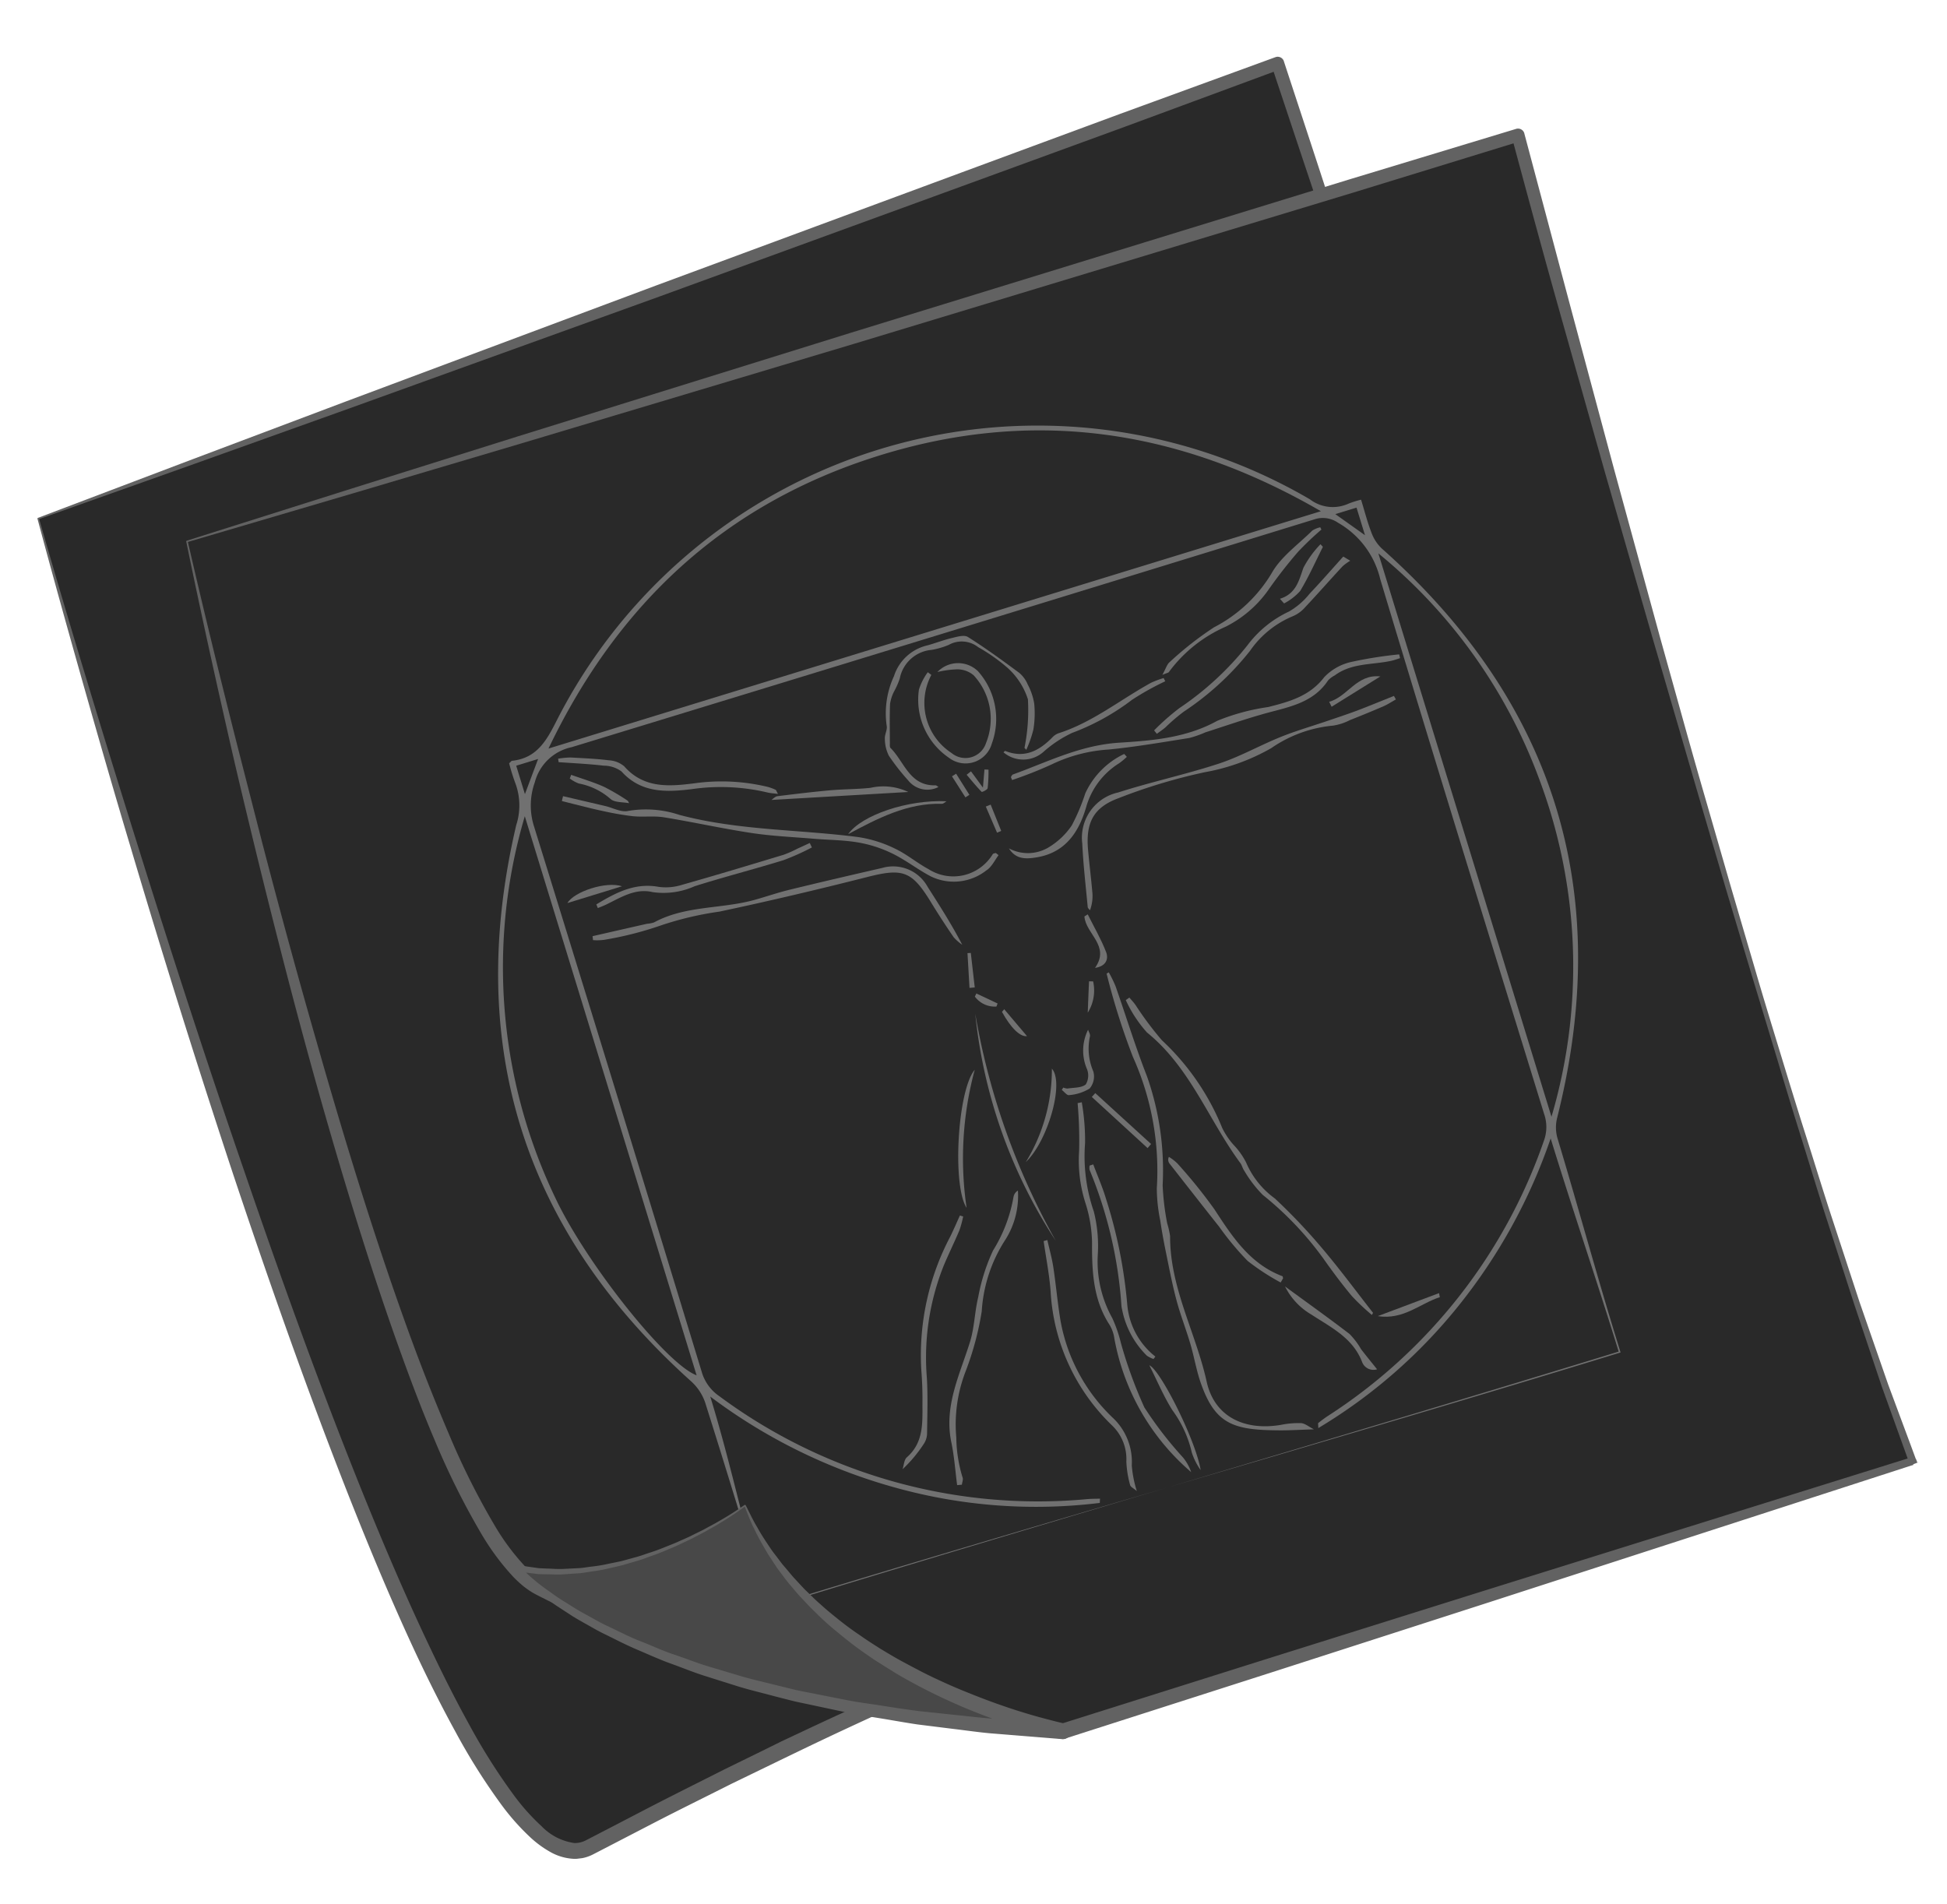 <svg xmlns="http://www.w3.org/2000/svg" xmlns:xlink="http://www.w3.org/1999/xlink" viewBox="-2635.839 113.267 156.905 153.465">
  <defs>
    <style>
      .cls-1 {
        fill: none;
      }

      .cls-2 {
        clip-path: url(#clip-path);
      }

      .cls-3 {
        fill: #292929;
      }

      .cls-4 {
        fill: #626262;
      }

      .cls-5 {
        fill: #717171;
        fill-rule: evenodd;
      }

      .cls-6 {
        fill: #484848;
      }
    </style>
    <clipPath id="clip-path">
      <path id="Path_281" data-name="Path 281" class="cls-1" d="M0-333.275H141.228V-196H0Z" transform="translate(0 333.275)"/>
    </clipPath>
  </defs>
  <g id="Group_283" data-name="Group 283" transform="translate(-2635.839 130.479) rotate(-7)">
    <g id="Group_282" data-name="Group 282" class="cls-2">
      <g id="Group_233" data-name="Group 233" transform="translate(0.062 0.528)">
        <path id="Path_232" data-name="Path 232" class="cls-3" d="M0-34.619,103.615-58.866c16.006,80.265,16.1,77.351,25.066,106.009h0L59.133,67.485S48.675,70.4,31.065,77.078C17.24,82.322,0-34.619,0-34.619" transform="translate(0 58.866)"/>
      </g>
      <g id="Group_234" data-name="Group 234" transform="translate(0 0)">
        <path id="Path_233" data-name="Path 233" class="cls-4" d="M-.189-35.441q1.076,6.783,2.26,13.547c.783,4.53,1.6,9.053,2.428,13.576C6.151.726,7.9,9.75,9.813,18.74c1.894,8.992,3.927,17.957,6.293,26.827,1.188,4.432,2.46,8.843,3.912,13.186.723,2.172,1.49,4.328,2.342,6.444a49.022,49.022,0,0,0,2.908,6.148,17.479,17.479,0,0,0,1.9,2.726,4.551,4.551,0,0,0,2.44,1.653,1.89,1.89,0,0,0,.643-.014,1.975,1.975,0,0,0,.329-.094l.386-.143,1.617-.6,3.234-1.208c2.157-.8,4.33-1.564,6.495-2.347l3.264-1.129L47.2,69.62l1.641-.538q3.28-1.084,6.586-2.095c2.209-.678,4.422-1.29,6.628-1.939l13.248-3.84,26.51-7.632,26.518-7.606.008,0a.307.307,0,0,1,.381.21l.059.206.008.026c-.263.086.6-.156-.587.2l-.015-.051-.03-.1-.125-.41-.253-.817-.5-1.636-1.011-3.27-2.025-6.541c-.671-2.182-1.354-4.361-1.991-6.554-.655-2.188-1.265-4.389-1.866-6.592l-.875-3.312L118.68,14c-.283-1.106-.54-2.218-.8-3.329l-.8-3.33L115.552.665l-1.474-6.687L111.2-19.411l-2.836-13.4L105.57-46.214c-.933-4.468-1.824-8.945-2.732-13.418l.638.411L90.529-56.165,77.572-53.16l-25.919,6L25.715-41.247,12.738-38.324Zm-.085-.108,12.92-3.165,12.927-3.14,25.869-6.21,25.889-6.123,12.946-3.056,12.958-3.006h0a.527.527,0,0,1,.632.394l0,.017c.883,4.478,1.781,8.952,2.639,13.435l2.619,13.439,2.657,13.431,1.347,6.712,1.4,6.7L115.969.573l1.488,6.68c.524,2.22,1.024,4.446,1.593,6.656l.842,3.316.887,3.3c.608,2.2,1.226,4.393,1.889,6.575.646,2.187,1.334,4.362,2.018,6.539l2.095,6.517,1.047,3.26.522,1.63.261.815.132.407.034.1.017.051c-1.176.388-.331.093-.6.173l-.009-.026-.068-.2.389.208-26.436,7.883L75.63,62.316,62.4,66.22c-2.2.658-4.418,1.284-6.6,1.971s-4.372,1.393-6.546,2.127S44.91,71.8,42.738,72.54c-2.16.777-4.33,1.529-6.483,2.326l-3.229,1.2-1.615.6-.423.156a3.266,3.266,0,0,1-.5.139,3.149,3.149,0,0,1-1.073.023,4.259,4.259,0,0,1-1.838-.8,8.412,8.412,0,0,1-1.363-1.27,18.744,18.744,0,0,1-2.035-2.929A50.352,50.352,0,0,1,21.2,65.662c-.86-2.151-1.633-4.33-2.356-6.522-1.431-4.389-2.675-8.828-3.835-13.286-2.309-8.917-4.278-17.91-6.107-26.928Q6.2,5.393,3.915-8.215c-.774-4.533-1.5-9.076-2.205-13.62S.32-30.926-.321-35.48a.063.063,0,0,1,.047-.069" transform="translate(0.321 60.264)"/>
      </g>
      <g id="Group_235" data-name="Group 235" transform="translate(11.738 8.633)">
        <path id="Path_234" data-name="Path 234" class="cls-3" d="M0-27.743,110.46-47.175s10.964,79.452,18.534,109.943h0L58.356,76.04S28.647,66.92,17.875,59.358,0-27.743,0-27.743" transform="translate(0 47.175)"/>
      </g>
      <g id="Group_236" data-name="Group 236" transform="translate(11.676 8.105)">
        <path id="Path_235" data-name="Path 235" class="cls-4" d="M-.185-28.571C.39-23.053,1.041-17.543,1.737-12.039l1.07,8.28Q3.359.378,3.958,4.509t1.255,8.25q.644,4.122,1.356,8.232c.957,5.478,2.008,10.939,3.268,16.346q.945,4.054,2.1,8.046a60.247,60.247,0,0,0,2.772,7.776,18.71,18.71,0,0,0,1.992,3.5,8.364,8.364,0,0,0,.627.734c.112.107.227.224.332.31a4.126,4.126,0,0,0,.372.289c.565.381,1.13.761,1.72,1.113a74.587,74.587,0,0,0,7.334,3.827c5.033,2.314,10.212,4.337,15.425,6.253q3.91,1.438,7.856,2.787c2.629.9,5.272,1.773,7.916,2.6l-.3-.016,17.668-3.275L93.329,68.03l35.354-6.45.009,0a.309.309,0,0,1,.356.236l.048.213.007.027c.54-.121-.728.2-.6.152l-.012-.053-.024-.107-.1-.428-.194-.855-.388-1.709-.775-3.419-1.4-6.866-1.326-6.879c-.447-2.292-.84-4.594-1.263-6.89s-.823-4.6-1.215-6.9l-1.2-6.9-1.176-6.9-1.142-6.91L116.035-6.439l-2.2-13.834-2.129-13.846c-.706-4.616-1.367-9.238-2.021-13.863l.615.448L96.5-45.08l-13.812,2.4L55.057-37.881,27.416-33.173,13.59-30.853Zm-.079-.112,13.783-2.566,13.788-2.539L54.9-38.795l27.6-4.921L96.3-46.17l13.812-2.4a.529.529,0,0,1,.612.429c0,.005,0,.014,0,.019l1.926,13.869,1.954,13.868,2.02,13.858L117.668.394q.52,3.463,1.08,6.919l1.106,6.914,1.139,6.909c.371,2.3.783,4.6,1.187,6.9s.81,4.6,1.242,6.89.833,4.593,1.288,6.882l1.354,6.868,1.473,6.842.809,3.4.405,1.7.2.851c.035.141.065.284.1.424l.029.105.014.053c.135-.017-1.135.3-.6.149l-.007-.027-.058-.211.365.234L93.516,69.022,75.869,72.409,58.217,75.77a.621.621,0,0,1-.3-.016c-2.672-.825-5.318-1.688-7.963-2.579s-5.275-1.812-7.9-2.763-5.226-1.956-7.816-3-5.162-2.137-7.7-3.314a75.555,75.555,0,0,1-7.459-3.91c-.606-.362-1.195-.759-1.783-1.158a5.42,5.42,0,0,1-.452-.351c-.164-.135-.292-.268-.431-.4a9.707,9.707,0,0,1-.727-.853,19.87,19.87,0,0,1-2.13-3.745,61.383,61.383,0,0,1-2.817-7.949C9.963,43.04,9.309,40.322,8.7,37.6,7.48,32.147,6.48,26.659,5.575,21.159S3.88,10.142,3.172,4.616Q2.636.472,2.151-3.677c-.321-2.767-.641-5.533-.923-8.3C.659-17.521.133-23.065-.314-28.616a.062.062,0,0,1,.051-.066" transform="translate(0.314 48.581)"/>
      </g>
      <g id="Group_237" data-name="Group 237" transform="translate(32.03 26.822)">
        <path id="Path_236" data-name="Path 236" class="cls-5" d="M-6.074-35.376c.53-1.018.935-1.793,1.4-2.683l-1.817.323c.13.731.248,1.391.419,2.361M63.665-47.839c-.164-.927-.289-1.629-.407-2.29l-1.758.312,2.165,1.978M-6.3-33.612A43,43,0,0,0-7.579-2.7C-5.756,2.773-.373,11.589,1.951,12.8-.786-2.6-3.523-17.994-6.3-33.612M72.869.513a42.876,42.876,0,0,0,2.322-27.19A42.442,42.442,0,0,0,64.556-46.256c2.787,15.681,5.526,31.09,8.313,46.77M-3.741-38.792l64.114-11.4c-10.6-8.019-22.16-11.147-35.032-8.743C12.773-56.589,3.248-49.724-3.741-38.792M72.592,2.238a44.542,44.542,0,0,1-8.943,12.416,42.409,42.409,0,0,1-12.489,8.474c.03-.292.016-.388.046-.407.276-.166.552-.329.84-.47A43.156,43.156,0,0,0,72.028,2.357a3.2,3.2,0,0,0,.28-2.14c-2.647-14.795-5.316-29.586-7.856-44.4a7.129,7.129,0,0,0-2.829-4.924,2.135,2.135,0,0,0-1.833-.5Q28.969-44.1-1.867-38.675a3.9,3.9,0,0,0-3.3,2.449A5.562,5.562,0,0,0-5.661-32.7Q-1.584-10.086,2.39,12.551a3.572,3.572,0,0,0,1.168,2.137,43.116,43.116,0,0,0,28.48,11.854c.323.013.644.057.968.087-.021.114-.04.225-.06.339a42.216,42.216,0,0,1-16.077-3.18A44.515,44.515,0,0,1,2.834,14.634c1.06,5.965,1.494,11.745,2.514,17.48,23.27-4.137,47.321-8.017,70.59-12.153-1.021-5.746-2.29-11.775-3.347-17.723M76.08,20.046c-23.64,4.2-47.036,7.768-70.671,11.968-.07-.391-.033-.186-.1-.556-.972-5.466-1.923-10.934-2.94-16.39a4.094,4.094,0,0,0-.915-1.84Q-16.489-7.363-7.074-32.982a5.139,5.139,0,0,0,.341-3.369,16.053,16.053,0,0,1-.3-1.65c.151-.1.2-.169.255-.169,2.009.033,2.956-1.266,3.981-2.8A43.482,43.482,0,0,1,59.609-51.253a3.052,3.052,0,0,0,3.075.719A8.2,8.2,0,0,1,63.7-50.72c.168.945.285,1.866.512,2.76a3.3,3.3,0,0,0,.662,1.344Q83.454-25.495,73.288.72A3.137,3.137,0,0,0,73.14,2.3c.949,5.5,1.746,11.03,2.724,16.527.068.378.134.757.216,1.215" transform="translate(10.328 60.153)"/>
      </g>
      <g id="Group_238" data-name="Group 238" transform="translate(81.049 71.589)">
        <path id="Path_237" data-name="Path 237" class="cls-5" d="M-.266,0A9.952,9.952,0,0,1,.141,1.176c.546,2.5.989,5.022,1.625,7.5a22.815,22.815,0,0,1,.186,8.881,20.5,20.5,0,0,0-.011,3.081,7.469,7.469,0,0,1,.108,1.059c-.527,4.125,1.11,7.986,1.494,12,.274,2.869,2.508,4.32,5.5,4.193a7.183,7.183,0,0,1,1.639.056c.324.063.6.374.975.625-1.055-.1-1.895-.146-2.726-.252-3.684-.471-5.1-1.083-5.86-4.517-.239-1.073-.28-2.187-.46-3.275-.2-1.212-.51-2.409-.679-3.625-.18-1.272-.265-2.56-.368-3.843-.072-.9-.13-1.8-.15-2.7a13.329,13.329,0,0,1,.04-2.607A22.368,22.368,0,0,0,.833,6.995,56.059,56.059,0,0,1-.452.079C-.39.051-.328.027-.266,0" transform="translate(0.452)"/>
      </g>
      <g id="Group_239" data-name="Group 239" transform="translate(39.178 52.135)">
        <path id="Path_238" data-name="Path 238" class="cls-5" d="M-49.116-12.835c-.369.378-.674.889-1.123,1.1a4.245,4.245,0,0,1-4.528-.07c-.983-.683-1.84-1.551-2.843-2.2a10.223,10.223,0,0,0-2.6-1.211c-1.139-.346-2.34-.49-3.514-.735-1.647-.345-3.313-.621-4.931-1.072-2.306-.643-4.567-1.451-6.869-2.12-.791-.229-1.651-.208-2.46-.39a23.677,23.677,0,0,1-2.362-.714c-.7-.235-1.387-.511-2.077-.774-.367-.137-.731-.283-1.1-.425.046-.127.093-.252.141-.379q1.635.6,3.271,1.2c.6.22,1.211.676,1.781.622a8.519,8.519,0,0,1,4.058.813c4.545,1.833,9.417,2.335,14.113,3.541a10.159,10.159,0,0,1,2.785,1.262c.9.563,1.641,1.375,2.512,1.992a3.712,3.712,0,0,0,5.283-.572c.052-.054.167-.044.253-.063l.2.2" transform="translate(83.517 21.824)"/>
      </g>
      <g id="Group_240" data-name="Group 240" transform="translate(80.195 52.278)">
        <path id="Path_239" data-name="Path 239" class="cls-5" d="M-38.1-.423c-.356.145-.705.319-1.072.429-.931.274-1.867.528-2.806.772a4.394,4.394,0,0,1-1.423.278,10.407,10.407,0,0,0-5.149,1.193A16.636,16.636,0,0,1-54.1,3.523a44.765,44.765,0,0,0-7.177,1.235c-2.088.493-2.851,1.641-2.928,3.806-.04,1.133-.033,2.267-.073,3.4a3.271,3.271,0,0,1-.369,1.478c-.051-.094-.15-.19-.148-.282.05-1.716.06-3.436.189-5.148a3.727,3.727,0,0,1,3.371-3.719c2.765-.526,5.582-.776,8.342-1.319,1.765-.35,3.454-1.057,5.2-1.524,1.267-.34,2.569-.548,3.854-.816C-43.019.461-42.2.3-41.384.106c1.057-.258,2.1-.549,3.156-.826l.124.3" transform="translate(64.792 0.72)"/>
      </g>
      <g id="Group_241" data-name="Group 241" transform="translate(82.323 73.808)">
        <path id="Path_240" data-name="Path 240" class="cls-5" d="M-23.688-39.645a17.548,17.548,0,0,1-1.419-1.712c-.685-1.061-1.312-2.163-1.909-3.277a26.229,26.229,0,0,0-4.22-5.683,9.875,9.875,0,0,1-1.249-2.129c-.108-.2-.121-.445-.231-.639-2.118-3.751-3.062-8.127-6.183-11.36a10.3,10.3,0,0,1-1.379-2.8c.1-.055.208-.11.312-.168.137.212.286.416.41.638a26.985,26.985,0,0,0,1.769,3.094,19.816,19.816,0,0,1,3.965,7.608,6.089,6.089,0,0,0,.741,1.463,5.957,5.957,0,0,1,.828,1.526,6.974,6.974,0,0,0,1.947,3.168,46.285,46.285,0,0,1,3.288,4.44c1.216,1.848,2.3,3.781,3.447,5.677-.039.051-.076.1-.115.154" transform="translate(40.279 67.413)"/>
      </g>
      <g id="Group_242" data-name="Group 242" transform="translate(76.906 81.716)">
        <path id="Path_241" data-name="Path 241" class="cls-5" d="M-1.275,0a18.313,18.313,0,0,1-.134,3.286,13.639,13.639,0,0,0,.026,5.577,11.449,11.449,0,0,1-.12,3.56,9.368,9.368,0,0,0,.549,5.141,11.04,11.04,0,0,1,.445,2.083A35.778,35.778,0,0,0,.736,25.027a30.575,30.575,0,0,0,2.6,4.385,3.8,3.8,0,0,1,.507,1.248A18.544,18.544,0,0,1-.988,19.226a2.925,2.925,0,0,0-.244-1.135c-1.072-2.183-.895-4.447-.6-6.761a10.975,10.975,0,0,0-.145-3.26A11.329,11.329,0,0,1-1.96,3.833,34.149,34.149,0,0,0-1.616.026L-1.275,0" transform="translate(2.168)"/>
      </g>
      <g id="Group_243" data-name="Group 243" transform="translate(75.324 48.997)">
        <path id="Path_242" data-name="Path 242" class="cls-5" d="M0-8.58c.059-.064.109-.171.18-.187,2.911-.664,5.683-1.688,8.837-1.5,2.628.156,5.4.281,8.043-.789a17.284,17.284,0,0,1,4.207-.6c1.741-.222,3.424-.458,4.779-1.841a4.31,4.31,0,0,1,2.378-.957,33.724,33.724,0,0,1,3.84-.129c.01.1.021.209.031.312-.238.043-.476.1-.716.125-1.563.147-3.195-.229-4.669.61a2.069,2.069,0,0,0-.587.333c-1.455,1.711-3.515,1.744-5.493,2.051-1.621.251-3.226.595-4.839.905a8.616,8.616,0,0,1-1.328.291c-2.193.077-4.388.185-6.581.131A12.317,12.317,0,0,0,3.407-9.2a32.533,32.533,0,0,1-3.34.868C.045-8.413.021-8.5,0-8.58" transform="translate(0 14.59)"/>
      </g>
      <g id="Group_244" data-name="Group 244" transform="translate(40.299 60.987)">
        <path id="Path_243" data-name="Path 243" class="cls-5" d="M0-3.768Q2.24-4,4.479-4.226a2.227,2.227,0,0,0,.578-.04c2.68-1.057,5.528-.4,8.27-.816.959-.145,1.912-.352,2.875-.464,2.539-.3,5.082-.569,7.626-.835a3.172,3.172,0,0,1,3.457,1.953c.773,1.617,1.55,3.234,2.2,4.975a3.624,3.624,0,0,1-.613-.69Q28.11-1.607,27.425-3.11C26.179-5.869,25.5-6.179,22.536-5.8c-4.043.514-8.1.962-12.158,1.314A25.9,25.9,0,0,0,5.49-3.94a27.8,27.8,0,0,1-4.6.578A4.361,4.361,0,0,1,0-3.447c0-.107,0-.214,0-.321" transform="translate(0 6.406)"/>
      </g>
      <g id="Group_245" data-name="Group 245" transform="translate(65.611 43.232)">
        <path id="Path_244" data-name="Path 244" class="cls-5" d="M-15.83-13.656a15.313,15.313,0,0,0,.75-3.85,5.787,5.787,0,0,0-1.384-2.784,14.569,14.569,0,0,0-2.081-1.87,2.147,2.147,0,0,0-2.335-.471,6.192,6.192,0,0,1-1.421.23,2.864,2.864,0,0,0-2.823,1.975,6.14,6.14,0,0,1-.592.994,3.219,3.219,0,0,0-.438.956c-.169,1.042-.273,2.095-.4,3.144-.015.127-.054.3.01.379.971,1.235,1.144,3.228,3.221,3.425.077.006.145.1.228.164a1.965,1.965,0,0,1-2.361-.83,17.519,17.519,0,0,1-1.3-2.156,3.108,3.108,0,0,1-.155-1.394c.015-.345.3-.689.274-1.021a7.128,7.128,0,0,1,1.069-3.9,3.7,3.7,0,0,1,2.987-2.138c.668-.1,1.328-.271,2-.345.437-.049,1.034-.156,1.311.071,1.307,1.064,2.541,2.221,3.763,3.382a2.458,2.458,0,0,1,.559,1.012,4.98,4.98,0,0,1,.33,1.571,8.013,8.013,0,0,1-.32,2.079,9.392,9.392,0,0,1-.768,1.556c-.042-.058-.084-.117-.127-.175" transform="translate(26.918 23.221)"/>
      </g>
      <g id="Group_246" data-name="Group 246" transform="translate(64 88.149)">
        <path id="Path_245" data-name="Path 245" class="cls-5" d="M-.1-32.793c-.009-1.159.055-2.324-.043-3.477C-.394-39.245,1.2-41.6,2.337-44.126c.5-1.109.667-2.364,1.1-3.509a15.477,15.477,0,0,1,1.639-3.572,12.091,12.091,0,0,0,2.164-4.086.766.766,0,0,1,.416-.467A6.623,6.623,0,0,1,6.2-51.986a11.923,11.923,0,0,0-2.626,5.538A24.127,24.127,0,0,1,1.687-41.79,11.839,11.839,0,0,0,.3-36.6a11.352,11.352,0,0,0,.11,3.246c.047.166-.08.383-.126.575L-.1-32.793" transform="translate(0.169 55.761)"/>
      </g>
      <g id="Group_247" data-name="Group 247" transform="translate(59.865 89.574)">
        <path id="Path_246" data-name="Path 246" class="cls-5" d="M-10.459-.163A8.188,8.188,0,0,1-10.892.9c-.515.9-1.085,1.768-1.6,2.667a19.957,19.957,0,0,0-2.455,8.812c-.093,1.483-.327,2.956-.526,4.43a1.552,1.552,0,0,1-.33.785,11.061,11.061,0,0,1-1.985,1.865c.148-.312.214-.746.461-.913,1.546-1.054,1.589-2.707,1.793-4.295.111-.834.181-1.676.217-2.518A20.479,20.479,0,0,1-11.684,1.31c.339-.52.652-1.058.975-1.588.083.038.165.077.25.115" transform="translate(17.784 0.278)"/>
      </g>
      <g id="Group_248" data-name="Group 248" transform="translate(73.385 92.401)">
        <path id="Path_247" data-name="Path 247" class="cls-5" d="M-.439,0c.072.739.188,1.479.21,2.222.042,1.456-.013,2.917.051,4.371A14.3,14.3,0,0,0,3,14.8,4.875,4.875,0,0,1,4.1,18.86a9.158,9.158,0,0,0,.153,2.1c-.222-.25-.462-.392-.479-.558a8.2,8.2,0,0,1-.07-1.913,3.75,3.75,0,0,0-.769-3A16.218,16.218,0,0,1-.685,4.18C-.615,2.806-.721,1.422-.747.045c.1-.015.2-.032.308-.045" transform="translate(0.747)"/>
      </g>
      <g id="Group_249" data-name="Group 249" transform="translate(87.239 40.631)">
        <path id="Path_248" data-name="Path 248" class="cls-5" d="M-24.779-.578a3.714,3.714,0,0,0-.678.375c-1.135.958-2.244,1.95-3.387,2.9a2.726,2.726,0,0,1-1.1.605,7.82,7.82,0,0,0-3.736,2.34,22.993,22.993,0,0,1-5.9,4.217,14.824,14.824,0,0,0-1.614,1.073c-.243.16-.5.29-.755.434-.062-.1-.124-.2-.185-.3a18.709,18.709,0,0,1,2.242-1.536,24.289,24.289,0,0,0,6.05-4.347,8.869,8.869,0,0,1,3.659-2.3A5.823,5.823,0,0,0-28.357,1.66C-27.315.8-26.314-.1-25.3-.982l.518.4" transform="translate(42.134 0.982)"/>
      </g>
      <g id="Group_250" data-name="Group 250" transform="translate(68.626 45.349)">
        <path id="Path_249" data-name="Path 249" class="cls-5" d="M-1.912-1A4.813,4.813,0,0,0-1.07,5.44,1.748,1.748,0,0,0,1.8,4.971,5.174,5.174,0,0,0,1.467-.554,2.035,2.035,0,0,0,.241-1.188,7.778,7.778,0,0,0-1.4-1.171a2.3,2.3,0,0,1,3.253.332,5.777,5.777,0,0,1,.4,5.922A2.2,2.2,0,0,1-1.321,5.8,5.656,5.656,0,0,1-3.049.05a4.858,4.858,0,0,1,.878-1.3L-1.912-1" transform="translate(3.251 1.703)"/>
      </g>
      <g id="Group_251" data-name="Group 251" transform="translate(70.148 73.585)">
        <path id="Path_250" data-name="Path 250" class="cls-5" d="M-6.016-27.076A40.85,40.85,0,0,1-10.229-46.04,57.007,57.007,0,0,0-6.016-27.076" transform="translate(10.23 46.04)"/>
      </g>
      <g id="Group_252" data-name="Group 252" transform="translate(39.288 49.083)">
        <path id="Path_251" data-name="Path 251" class="cls-5" d="M0-.008A6.859,6.859,0,0,1,1,.018C2.018.2,3.044.369,4.048.62a2.085,2.085,0,0,1,1.165.633C6.569,3.234,8.617,3.309,10.68,3.3a15.871,15.871,0,0,1,5.807,1.006,4.031,4.031,0,0,1,.6.308c.044.023.051.11.153.358-.357-.094-.6-.134-.833-.222a16.294,16.294,0,0,0-6-1.009c-2.06,0-4.1-.159-5.466-2.109A2.411,2.411,0,0,0,3.587,1C2.4.712,1.2.509.009.275.005.181,0,.086,0-.008" transform="translate(0 0.013)"/>
      </g>
      <g id="Group_253" data-name="Group 253" transform="translate(88.447 38.066)">
        <path id="Path_252" data-name="Path 252" class="cls-5" d="M-20.191-.278a24.6,24.6,0,0,0-2.062,1.529,37.424,37.424,0,0,0-2.786,2.792A9.319,9.319,0,0,1-28.8,6.548a11.333,11.333,0,0,0-4.988,3.071c-.047.054-.163.051-.549.16.339-.463.471-.8.72-.957a27.006,27.006,0,0,1,3.874-2.337A11.643,11.643,0,0,0-24.59,2.712c.909-1.231,2.407-2.029,3.659-3a1.953,1.953,0,0,1,.676-.187c.022.066.043.131.065.194" transform="translate(34.333 0.472)"/>
      </g>
      <g id="Group_254" data-name="Group 254" transform="translate(40.913 58.303)">
        <path id="Path_253" data-name="Path 253" class="cls-5" d="M0-4.02C1.639-4.746,3.268-5.4,5.162-4.809a4.339,4.339,0,0,0,1.9.063c2.809-.433,5.612-.92,8.414-1.405a9.581,9.581,0,0,0,1.2-.367c.334-.1.67-.21,1-.318.041.126.083.253.126.378a20,20,0,0,1-2.389.738c-2.451.438-4.921.758-7.368,1.212a6.125,6.125,0,0,1-3.425.058c-1.351-.5-2.607.124-3.863.551-.221.073-.45.125-.673.189C.057-3.813.028-3.917,0-4.02" transform="translate(0 6.836)"/>
      </g>
      <g id="Group_255" data-name="Group 255" transform="translate(77.751 86.799)">
        <path id="Path_254" data-name="Path 254" class="cls-5" d="M-.51,0c.232.968.523,1.924.685,2.9a38.8,38.8,0,0,1,.657,8.669,5.979,5.979,0,0,0,1.737,4.412l-.171.177a2.225,2.225,0,0,1-.5-.331A7.149,7.149,0,0,1,.372,11.907a1.915,1.915,0,0,1-.014-.388A34.706,34.706,0,0,0-.86.392.962.962,0,0,1-.813.057c.1-.017.2-.037.3-.057" transform="translate(0.867)"/>
      </g>
      <g id="Group_256" data-name="Group 256" transform="translate(74.969 48.586)">
        <path id="Path_255" data-name="Path 255" class="cls-5" d="M-19.469-.392A22.111,22.111,0,0,0-22.307.765a18.745,18.745,0,0,1-5.1,2.052,9.643,9.643,0,0,0-2.5,1.246A2.457,2.457,0,0,1-33.1,3.7c.054-.034.128-.108.154-.093,1.47.805,2.724.322,3.911-.629a1.243,1.243,0,0,1,.517-.26c2.835-.538,5.269-2.078,7.9-3.13a7.438,7.438,0,0,1,1.058-.256c.033.091.065.182.1.275" transform="translate(33.105 0.667)"/>
      </g>
      <g id="Group_257" data-name="Group 257" transform="translate(84.147 86.939)">
        <path id="Path_256" data-name="Path 256" class="cls-5" d="M-11.123-15.916a18.521,18.521,0,0,1-2.434-2.055,23.04,23.04,0,0,1-1.937-3.009c-1.126-1.843-2.238-3.695-3.352-5.543a.508.508,0,0,1,.017-.54,3.855,3.855,0,0,1,.608.6,40.9,40.9,0,0,1,2.51,4.026c1.167,2.376,2.3,4.726,4.79,6.034.032.016.023.115.034.174-.078.1-.156.208-.236.312" transform="translate(18.914 27.064)"/>
      </g>
      <g id="Group_258" data-name="Group 258" transform="translate(74.47 54.271)">
        <path id="Path_257" data-name="Path 257" class="cls-5" d="M-14.751-.363a6.14,6.14,0,0,1-.662.428,6.132,6.132,0,0,0-3.1,3.217c-.845,1.953-2.133,3.423-4.465,3.512-.838.032-1.657-.023-2.109-.991a3.252,3.252,0,0,0,3.295.258,5.925,5.925,0,0,0,1.954-1.473,15.946,15.946,0,0,0,1.4-2.438,6.514,6.514,0,0,1,3.5-2.768c.06.085.12.171.18.254" transform="translate(25.083 0.617)"/>
      </g>
      <g id="Group_259" data-name="Group 259" transform="translate(67.241 78.063)">
        <path id="Path_258" data-name="Path 258" class="cls-5" d="M-.441-15.656c-.944-1.919.431-9.507,2.008-10.966A27.4,27.4,0,0,0-.441-15.656" transform="translate(0.75 26.622)"/>
      </g>
      <g id="Group_260" data-name="Group 260" transform="translate(55.943 54.24)">
        <path id="Path_259" data-name="Path 259" class="cls-5" d="M-15.736-1.359l-11.022-.708c.161-.08.34-.241.516-.241,1.421,0,2.843,0,4.261.046,1.088.036,2.174.182,3.262.2a4.685,4.685,0,0,1,2.983.7" transform="translate(26.758 2.31)"/>
      </g>
      <g id="Group_261" data-name="Group 261" transform="translate(92.248 98.443)">
        <path id="Path_260" data-name="Path 260" class="cls-5" d="M0,0C1.592,1.5,3.172,2.943,4.7,4.445A6.18,6.18,0,0,1,5.47,5.777c.327.552.672,1.095,1.08,1.757a.976.976,0,0,1-1.122-.711c-.5-2.041-2.153-3.089-3.6-4.316A5.389,5.389,0,0,1,0,0"/>
      </g>
      <g id="Group_262" data-name="Group 262" transform="translate(80.619 103.421)">
        <path id="Path_261" data-name="Path 261" class="cls-5" d="M-4.391-12.683a5.182,5.182,0,0,1-.535-1.489,9.25,9.25,0,0,0-1.134-3.571c-.56-1.185-.919-2.466-1.406-3.824.822.448,2.971,6.406,3.076,8.884" transform="translate(7.467 21.567)"/>
      </g>
      <g id="Group_263" data-name="Group 263" transform="translate(61.745 56.146)">
        <path id="Path_262" data-name="Path 262" class="cls-5" d="M-11.7-.232c-.131.056-.271.176-.391.157-2.762-.414-5.284.535-7.8,1.508C-18.62.036-14.779-.757-11.7-.232" transform="translate(19.893 0.395)"/>
      </g>
      <g id="Group_264" data-name="Group 264" transform="translate(72.738 78.736)">
        <path id="Path_263" data-name="Path 263" class="cls-5" d="M0-10.3a14.271,14.271,0,0,0,3-7.214c.874,1.25-1.02,5.739-3,7.214" transform="translate(0 17.513)"/>
      </g>
      <g id="Group_265" data-name="Group 265" transform="translate(76.321 75.975)">
        <path id="Path_264" data-name="Path 264" class="cls-5" d="M-.2-6.256a.973.973,0,0,0,.327.122c.513-.02,1.127.093,1.5-.15a1.407,1.407,0,0,0,.229-1.28,3.77,3.77,0,0,1,.494-3.074c.032.182.139.391.087.542a4.636,4.636,0,0,0-.078,2.847A1.515,1.515,0,0,1,1.9-5.921a3.68,3.68,0,0,1-1.725.327c-.164.009-.346-.319-.521-.49L-.2-6.256" transform="translate(0.346 10.637)"/>
      </g>
      <g id="Group_266" data-name="Group 266" transform="translate(78.654 81.117)">
        <path id="Path_265" data-name="Path 265" class="cls-5" d="M-5.653-7.013q-1.981-2.319-3.96-4.64c.105-.091.21-.182.316-.272l3.963,4.618c-.106.1-.212.195-.319.294" transform="translate(9.613 11.925)"/>
      </g>
      <g id="Group_267" data-name="Group 267" transform="translate(98.596 39.422)">
        <path id="Path_266" data-name="Path 266" class="cls-5" d="M0-5.658C1.332-5.9,1.688-6.908,2.178-7.9a8.283,8.283,0,0,1,1.6-1.723c.1.147.173.223.161.243-.736,1.11-1.427,2.256-2.246,3.3a4.635,4.635,0,0,1-1.407.834C.188-5.381.093-5.52,0-5.658" transform="translate(0 9.621)"/>
      </g>
      <g id="Group_268" data-name="Group 268" transform="translate(40.026 50.509)">
        <path id="Path_267" data-name="Path 267" class="cls-5" d="M-6.424-4.051c-.491-.163-1.148-.184-1.439-.52a5.4,5.4,0,0,0-2.394-1.552,2.977,2.977,0,0,1-.667-.486l.147-.28c.849.426,1.728.805,2.539,1.3A18.081,18.081,0,0,1-6.5-4.255c.027.068.053.136.078.2" transform="translate(10.924 6.888)"/>
      </g>
      <g id="Group_269" data-name="Group 269" transform="translate(99.375 100.494)">
        <path id="Path_268" data-name="Path 268" class="cls-5" d="M-7.355-.469c-1.637.309-3.126,1.481-5.151.907L-7.379-.8c.007.11.015.22.024.329" transform="translate(12.506 0.798)"/>
      </g>
      <g id="Group_270" data-name="Group 270" transform="translate(79.834 66.743)">
        <path id="Path_269" data-name="Path 269" class="cls-5" d="M-.4,0C-.026,1.064.428,2.109.7,3.2.843,3.772.561,4.334-.344,4.354,1.122,2.741-.758,1.549-.686.133-.592.088-.5.044-.4,0" transform="translate(0.688)"/>
      </g>
      <g id="Group_271" data-name="Group 271" transform="translate(38.613 59.681)">
        <path id="Path_270" data-name="Path 270" class="cls-5" d="M-6.474-.344l-4.534.807c.629-.844,3.3-1.386,4.534-.807" transform="translate(11.008 0.585)"/>
      </g>
      <g id="Group_272" data-name="Group 272" transform="translate(101.522 50.512)">
        <path id="Path_271" data-name="Path 271" class="cls-5" d="M0-2.28C1.519-2.5,2.47-4.249,4.343-3.806L.146-1.86C.1-2,.049-2.141,0-2.28" transform="translate(0 3.878)"/>
      </g>
      <g id="Group_273" data-name="Group 273" transform="translate(71.807 54.141)">
        <path id="Path_272" data-name="Path 272" class="cls-5" d="M-.546-.021C-.315.39-.088.8.249,1.4.379.78.464.372.549-.035.656-.019.763,0,.87.019A12.746,12.746,0,0,1,.622,1.488c-.034.124-.49.276-.519.237C-.265,1.239-.591.721-.928.21-.8.134-.673.056-.546-.021" transform="translate(0.928 0.035)"/>
      </g>
      <g id="Group_274" data-name="Group 274" transform="translate(69.943 68.654)">
        <path id="Path_273" data-name="Path 273" class="cls-5" d="M0-4c.058-.935.12-1.87.18-2.8l.267.016C.44-5.857.432-4.922.424-3.983.281-3.992.14-4,0-4" transform="translate(0 6.809)"/>
      </g>
      <g id="Group_275" data-name="Group 275" transform="translate(72.303 73.512)">
        <path id="Path_274" data-name="Path 274" class="cls-5" d="M-.3,0C.222.8.745,1.592,1.257,2.374.714,2.385.062,1.6-.507.189L-.3,0" transform="translate(0.507)"/>
      </g>
      <g id="Group_276" data-name="Group 276" transform="translate(73.027 57.011)">
        <path id="Path_275" data-name="Path 275" class="cls-5" d="M-.582,0q.3,1.1.586,2.207c-.117.032-.233.063-.35.1Q-.67,1.206-.99.108L-.582,0" transform="translate(0.99)"/>
      </g>
      <g id="Group_277" data-name="Group 277" transform="translate(79.157 72.108)">
        <path id="Path_276" data-name="Path 276" class="cls-5" d="M0-3.572q.2-1.251.411-2.5c.108.018.218.033.327.05A3.366,3.366,0,0,1,0-3.572" transform="translate(0 6.073)"/>
      </g>
      <g id="Group_278" data-name="Group 278" transform="translate(70.285 71.978)">
        <path id="Path_277" data-name="Path 277" class="cls-5" d="M-.216,0q.8.5,1.6,1.01c-.04.078-.084.155-.125.233A2,2,0,0,1-.368.234C-.316.156-.267.077-.216,0" transform="translate(0.368)"/>
      </g>
      <g id="Group_279" data-name="Group 279" transform="translate(70.618 54.199)">
        <path id="Path_278" data-name="Path 278" class="cls-5" d="M-.5,0q.428.912.855,1.82c-.113.056-.229.11-.343.163L-.857.168-.5,0" transform="translate(0.857)"/>
      </g>
      <g id="Group_280" data-name="Group 280" transform="translate(28.042 110.671)">
        <path id="Path_279" data-name="Path 279" class="cls-6" d="M-26.925,0s-9.82,5.655-18.859,2.78c0,0,7.8,12.273,42.052,18.4,0,0-19.139-6.4-23.193-21.178" transform="translate(45.784)"/>
      </g>
      <g id="Group_281" data-name="Group 281" transform="translate(27.781 110.61)">
        <path id="Path_280" data-name="Path 280" class="cls-4" d="M-27.383-.064c.235.636.435,1.281.717,1.895.247.627.557,1.226.859,1.826.152.3.333.584.5.877l.252.435.277.421c.188.278.358.567.553.839l.589.814c.194.272.416.525.623.789s.42.521.647.768c.435.509.9.99,1.368,1.468s.956.937,1.463,1.374c.492.453,1.012.876,1.526,1.3.528.411,1.052.827,1.6,1.214s1.094.773,1.649,1.146,1.125.726,1.7,1.076,1.155.679,1.743,1c1.172.65,2.365,1.261,3.582,1.822.609.277,1.221.55,1.84.8s1.247.505,1.854.72l.026.009a.635.635,0,0,1,.387.811.636.636,0,0,1-.727.411l-5.744-1.181c-.955-.207-1.9-.468-2.848-.7l-2.844-.715c-.942-.259-1.876-.552-2.815-.826s-1.88-.54-2.806-.853l-2.774-.956c-.461-.162-.927-.311-1.384-.485L-26.94,15.5c-.906-.369-1.824-.708-2.72-1.1l-2.672-1.218c-.891-.406-1.745-.89-2.618-1.33s-1.708-.959-2.557-1.448-1.657-1.049-2.478-1.583c-.414-.262-.8-.561-1.2-.855s-.792-.579-1.174-.889l-1.128-.949c-.373-.32-.72-.671-1.081-1.005A15.642,15.642,0,0,1-46.518,2.87a.255.255,0,0,1,.068-.353.252.252,0,0,1,.208-.035l.019,0,1.161.315c.194.049.386.112.582.15l.594.1c.4.058.792.147,1.192.18l1.205.087c.4.043.806.005,1.209.012a11.412,11.412,0,0,0,1.21-.047c.4-.035.806-.061,1.208-.1l1.2-.177c.4-.051.795-.154,1.193-.229s.792-.17,1.183-.276.787-.2,1.173-.323.779-.227,1.16-.367.77-.259,1.146-.411.759-.289,1.13-.454c.75-.312,1.486-.659,2.2-1.042a.063.063,0,0,1,.085.026.041.041,0,0,1,0,.007Zm-.1.105Q-28.52.62-29.6,1.1c-.37.173-.75.322-1.127.479s-.763.29-1.145.437-.774.261-1.161.393-.782.237-1.176.349-.788.219-1.189.3-.8.2-1.2.256l-1.213.2c-.406.053-.816.087-1.223.131a11.542,11.542,0,0,1-1.229.072c-.411,0-.822.048-1.233.013l-1.234-.065c-.411-.025-.817-.108-1.225-.159l-.613-.089c-.2-.035-.4-.1-.6-.143l-1.2-.3.3-.383a15.308,15.308,0,0,0,1.917,2.113c.36.32.7.656,1.077.962l1.124.911c.379.3.778.57,1.167.856s.777.572,1.19.824c.818.515,1.611,1.067,2.466,1.524s1.668.979,2.545,1.391,1.72.888,2.607,1.276l2.66,1.165c.892.376,1.807.7,2.709,1.05l1.357.517c.455.165.92.306,1.379.46l2.762.906c.921.3,1.866.528,2.8.8s1.866.526,2.8.765l2.834.655c.946.212,1.885.452,2.836.64l5.714,1.1-.315,1.231c-.675-.229-1.3-.477-1.941-.746s-1.259-.55-1.882-.839c-1.241-.587-2.462-1.216-3.653-1.9-.594-.343-1.179-.7-1.761-1.066s-1.151-.748-1.714-1.142-1.123-.79-1.66-1.22-1.071-.86-1.6-1.3c-.514-.457-1.032-.908-1.522-1.39s-.965-.98-1.436-1.48-.91-1.029-1.332-1.573c-.219-.264-.426-.538-.625-.818s-.413-.549-.6-.838l-.564-.862c-.185-.289-.35-.591-.521-.888l-.252-.447-.228-.462c-.148-.309-.312-.61-.446-.926-.268-.631-.54-1.258-.747-1.909-.236-.615-.374-1.261-.549-1.891" transform="translate(46.562 0.109)"/>
      </g>
    </g>
  </g>
</svg>
